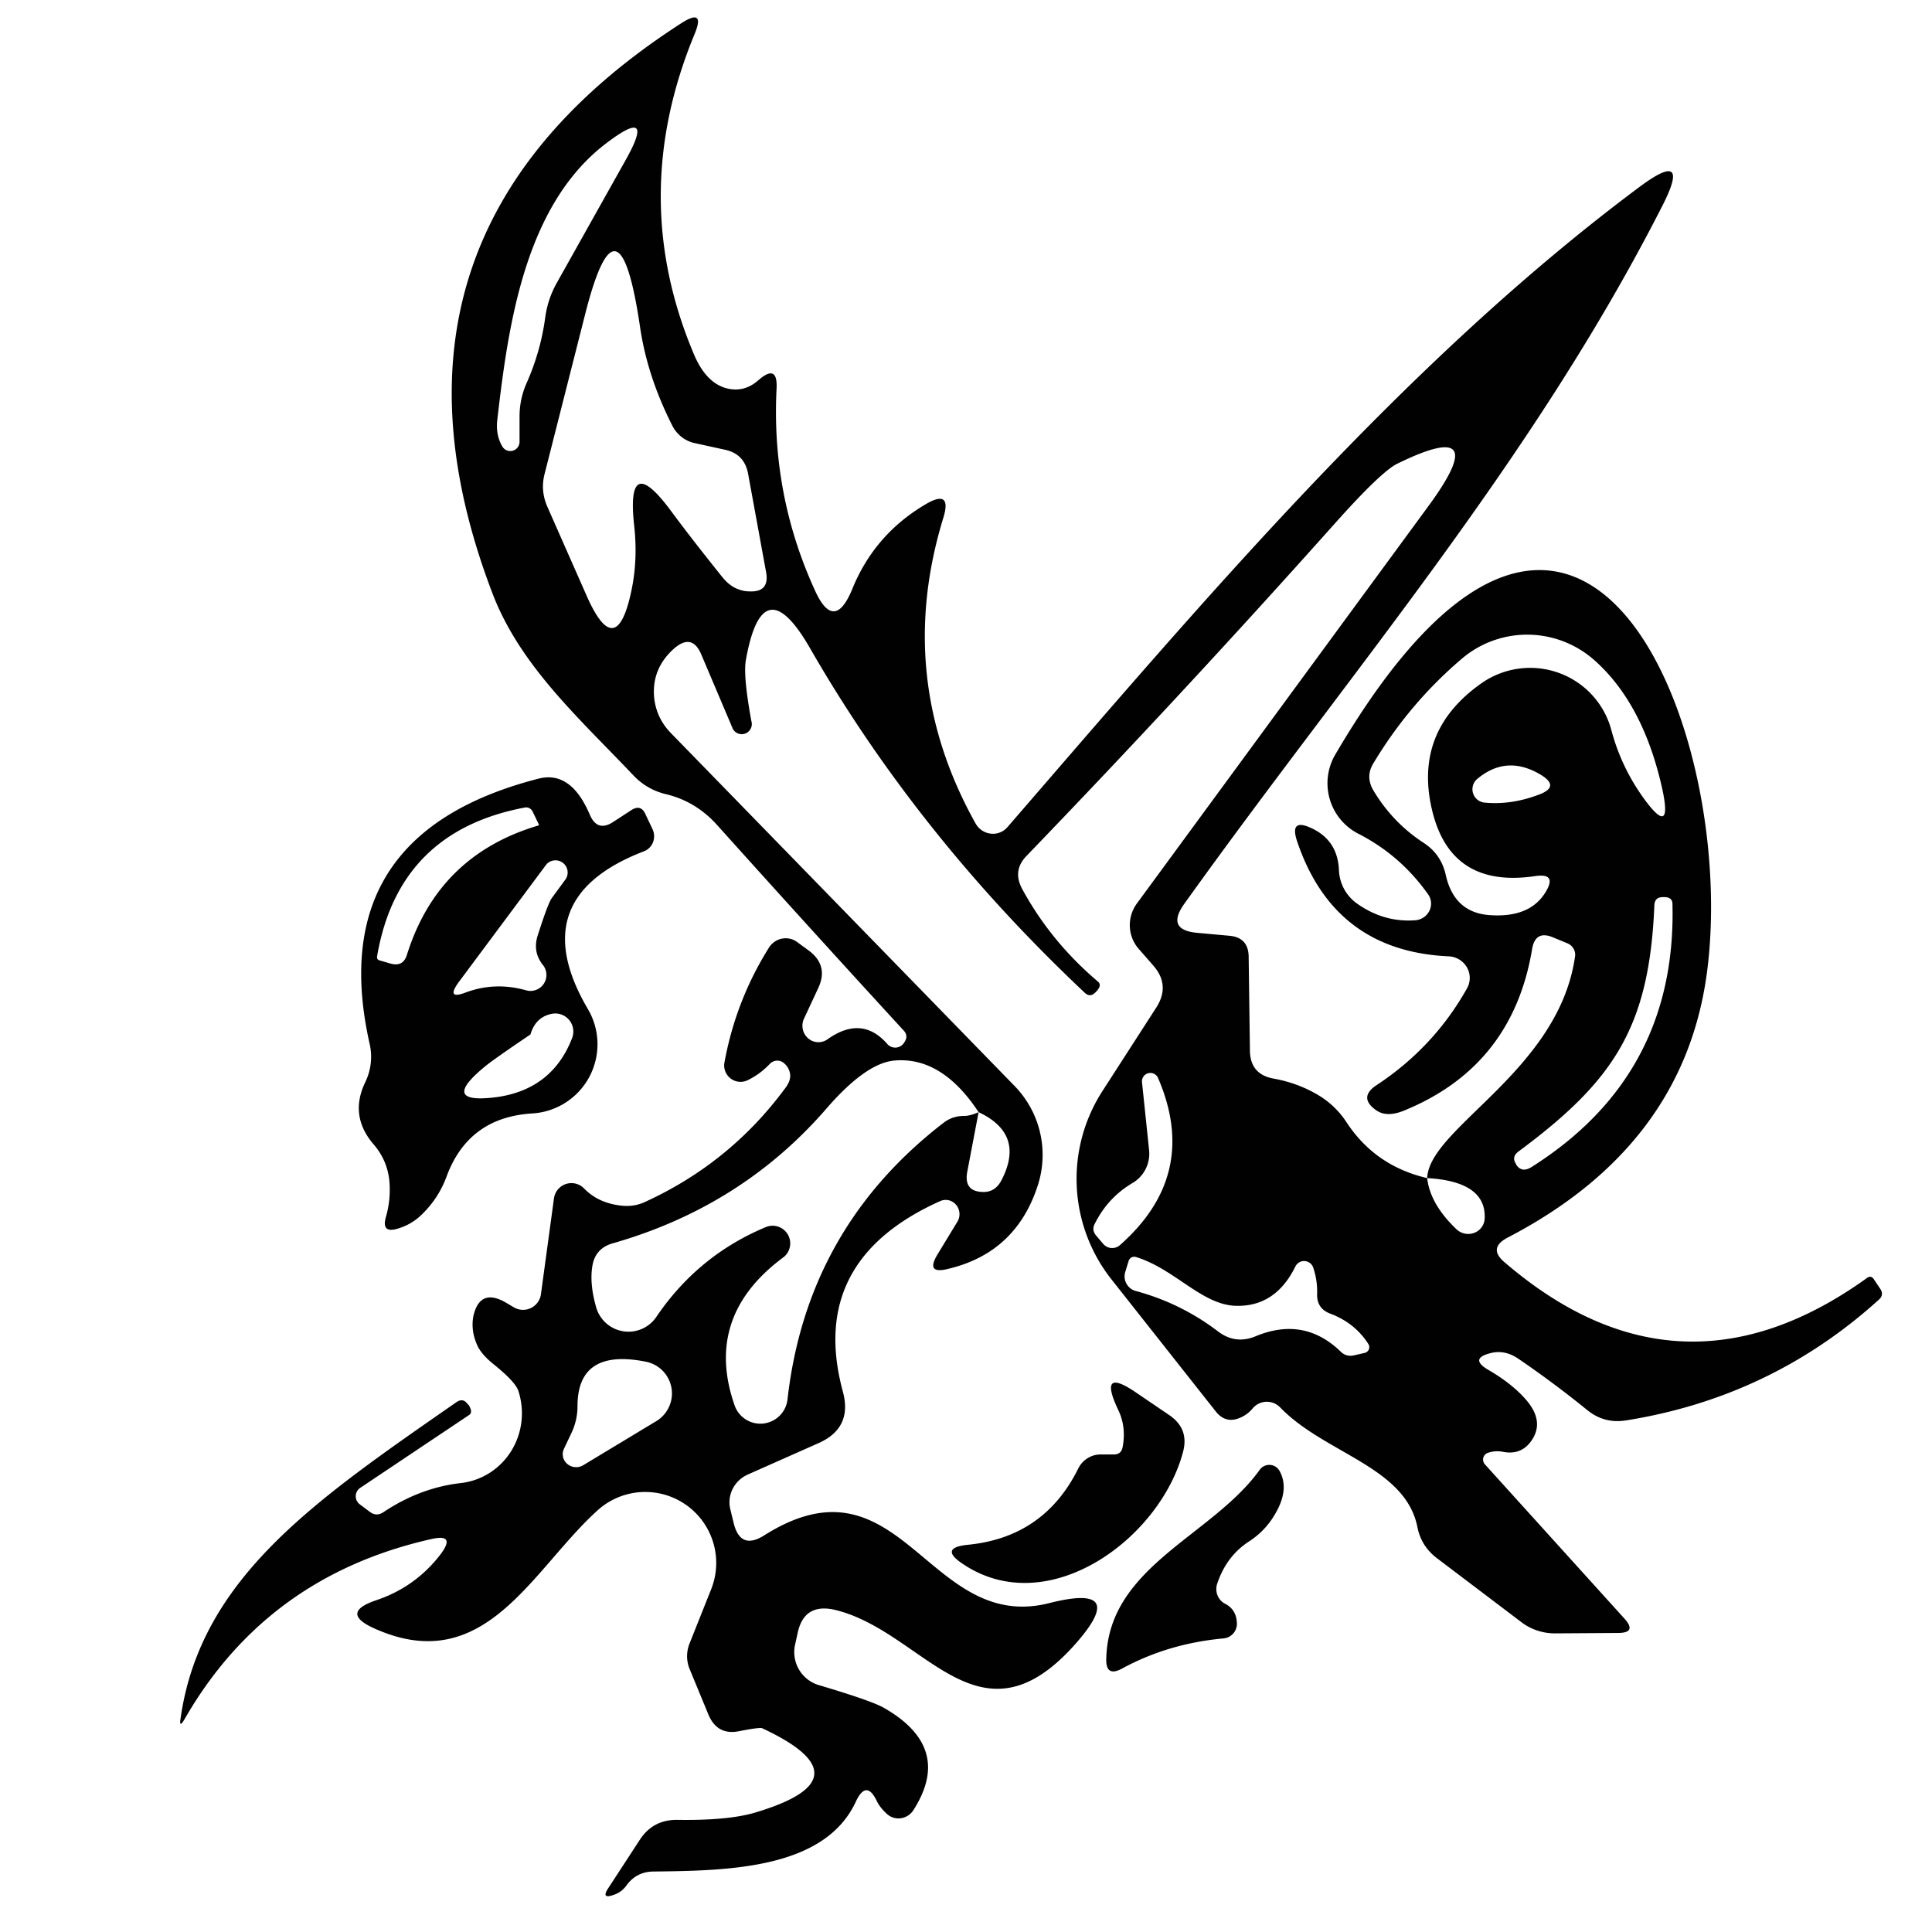 <?xml version="1.0" encoding="UTF-8" standalone="no"?>
<!DOCTYPE svg PUBLIC "-//W3C//DTD SVG 1.1//EN" "http://www.w3.org/Graphics/SVG/1.1/DTD/svg11.dtd">
<svg xmlns="http://www.w3.org/2000/svg" version="1.1" viewBox="0.00 0.00 46.00 46.00">
<path fill="#000000" fill-opacity="0.996" d="
  M 33.98 28.05
  Q 34.05 28.67 34.68 29.27
  A 0.40 0.39 22.8 0 0 35.35 29.00
  Q 35.38 28.13 33.98 28.05
  C 34.03 26.85 37.11 25.50 37.50 22.78
  A 0.30 0.29 16.2 0 0 37.32 22.46
  L 36.98 22.32
  Q 36.56 22.14 36.48 22.59
  Q 36.02 25.37 33.46 26.43
  Q 33.02 26.62 32.76 26.43
  Q 32.34 26.13 32.77 25.84
  Q 34.14 24.94 34.93 23.53
  A 0.52 0.51 15.8 0 0 34.50 22.77
  Q 31.76 22.65 30.88 20.02
  Q 30.70 19.47 31.23 19.72
  Q 31.85 20.01 31.88 20.72
  A 1.02 1.02 0.0 0 0 32.32 21.52
  Q 32.96 21.97 33.71 21.91
  A 0.40 0.39 -20.1 0 0 34.00 21.29
  Q 33.34 20.36 32.34 19.85
  A 1.35 1.35 0.0 0 1 31.79 17.97
  C 37.69 7.89 41.44 17.52 40.63 23.24
  Q 40.05 27.31 35.89 29.47
  Q 35.42 29.72 35.83 30.06
  Q 39.99 33.63 44.45 30.43
  Q 44.54 30.36 44.61 30.45
  L 44.77 30.69
  Q 44.86 30.83 44.74 30.94
  Q 42.17 33.27 38.71 33.82
  Q 38.20 33.90 37.80 33.58
  Q 37.00 32.93 36.15 32.35
  Q 35.84 32.14 35.52 32.21
  Q 34.95 32.34 35.46 32.63
  Q 36.04 32.97 36.37 33.37
  Q 36.75 33.84 36.49 34.26
  Q 36.25 34.65 35.80 34.57
  Q 35.61 34.53 35.43 34.59
  A 0.17 0.17 0.0 0 0 35.35 34.86
  L 38.67 38.53
  Q 38.99 38.88 38.52 38.88
  L 37.02 38.89
  A 1.33 1.29 -25.5 0 1 36.22 38.62
  L 34.20 37.09
  Q 33.84 36.81 33.75 36.37
  C 33.47 34.92 31.54 34.61 30.48 33.51
  A 0.44 0.44 0.0 0 0 29.82 33.54
  Q 29.70 33.68 29.54 33.75
  Q 29.19 33.91 28.95 33.61
  L 26.47 30.47
  A 3.86 3.86 0.0 0 1 26.26 25.96
  L 27.53 23.99
  Q 27.87 23.46 27.46 22.99
  L 27.11 22.59
  A 0.87 0.86 -47.4 0 1 27.07 21.51
  L 34.01 12.05
  Q 35.58 9.91 33.27 11.04
  Q 32.88 11.23 31.75 12.50
  Q 28.17 16.51 24.44 20.38
  Q 24.10 20.73 24.34 21.17
  Q 25.02 22.42 26.14 23.37
  Q 26.25 23.46 26.09 23.62
  L 26.08 23.63
  Q 25.95 23.76 25.82 23.63
  Q 21.85 19.89 19.29 15.44
  Q 18.16 13.47 17.76 15.71
  Q 17.69 16.08 17.89 17.17
  A 0.24 0.24 0.0 0 1 17.43 17.31
  L 16.70 15.59
  Q 16.48 15.06 16.04 15.45
  Q 15.54 15.90 15.57 16.54
  Q 15.60 17.06 15.96 17.44
  L 24.16 25.86
  A 2.35 2.35 0.0 0 1 24.72 28.19
  Q 24.21 29.82 22.58 30.21
  Q 22.03 30.35 22.32 29.87
  L 22.80 29.08
  A 0.34 0.33 -86.3 0 0 22.38 28.60
  Q 19.22 30.02 20.07 33.14
  Q 20.30 34.00 19.49 34.36
  L 17.80 35.11
  A 0.73 0.71 -19.4 0 0 17.39 35.94
  L 17.47 36.27
  Q 17.63 36.91 18.19 36.56
  C 21.46 34.49 22.08 38.90 24.98 38.17
  Q 26.91 37.68 25.58 39.17
  C 23.29 41.72 22.00 38.84 19.88 38.33
  Q 19.14 38.16 18.99 38.89
  L 18.93 39.16
  A 0.82 0.82 0.0 0 0 19.49 40.12
  Q 20.74 40.49 21.04 40.66
  Q 22.71 41.61 21.74 43.11
  A 0.42 0.41 -52.9 0 1 21.13 43.20
  Q 20.96 43.05 20.88 42.89
  Q 20.63 42.36 20.38 42.89
  C 19.64 44.50 17.35 44.54 15.57 44.56
  Q 15.15 44.56 14.91 44.90
  Q 14.79 45.06 14.60 45.12
  Q 14.31 45.22 14.48 44.96
  L 15.23 43.81
  Q 15.54 43.33 16.11 43.33
  Q 17.35 43.35 18.00 43.15
  Q 20.70 42.34 18.15 41.15
  Q 18.10 41.12 17.59 41.22
  Q 17.08 41.32 16.87 40.83
  L 16.42 39.74
  A 0.82 0.80 -46.7 0 1 16.41 39.15
  L 16.94 37.82
  A 1.69 1.69 0.0 0 0 14.24 35.95
  C 12.67 37.36 11.56 39.95 8.93 38.78
  Q 8.07 38.40 8.96 38.10
  Q 9.91 37.78 10.51 36.98
  Q 10.84 36.52 10.29 36.64
  Q 6.35 37.52 4.39 40.94
  Q 4.26 41.16 4.30 40.91
  C 4.78 37.55 7.54 35.70 10.86 33.39
  Q 11.03 33.27 11.14 33.44
  L 11.15 33.44
  Q 11.27 33.62 11.17 33.69
  L 8.57 35.43
  A 0.24 0.24 0.0 0 0 8.57 35.82
  L 8.81 36.00
  Q 8.96 36.11 9.12 36.01
  Q 10.00 35.42 10.98 35.31
  A 1.69 1.65 77.4 0 0 12.34 33.11
  Q 12.26 32.89 11.75 32.48
  Q 11.44 32.23 11.35 32.00
  Q 11.21 31.67 11.27 31.34
  Q 11.42 30.67 12.02 31.00
  L 12.24 31.13
  A 0.43 0.43 0.0 0 0 12.88 30.81
  L 13.19 28.53
  A 0.42 0.42 0.0 0 1 13.91 28.30
  Q 14.26 28.66 14.84 28.71
  A 1.07 0.98 33.3 0 0 15.33 28.63
  Q 17.36 27.71 18.68 25.93
  Q 18.84 25.73 18.81 25.56
  Q 18.78 25.40 18.65 25.30
  A 0.25 0.24 -51.3 0 0 18.32 25.34
  Q 18.09 25.58 17.80 25.72
  A 0.39 0.39 0.0 0 1 17.25 25.29
  Q 17.52 23.82 18.31 22.56
  A 0.47 0.46 -55.5 0 1 18.98 22.43
  L 19.24 22.62
  Q 19.74 22.98 19.48 23.53
  L 19.14 24.26
  A 0.39 0.38 84.9 0 0 19.71 24.74
  Q 20.52 24.17 21.12 24.85
  A 0.25 0.25 0.0 0 0 21.53 24.82
  Q 21.64 24.66 21.51 24.53
  Q 19.28 22.10 17.08 19.65
  Q 16.57 19.08 15.86 18.91
  Q 15.40 18.80 15.08 18.46
  C 13.81 17.12 12.39 15.86 11.73 14.14
  Q 8.45 5.57 16.21 0.56
  Q 16.81 0.17 16.53 0.83
  Q 14.94 4.69 16.52 8.43
  Q 16.80 9.10 17.28 9.24
  Q 17.71 9.36 18.06 9.05
  Q 18.52 8.65 18.49 9.25
  Q 18.36 11.77 19.40 14.05
  Q 19.86 15.07 20.29 14.03
  Q 20.82 12.72 22.05 12.00
  Q 22.67 11.64 22.46 12.33
  Q 21.29 16.14 23.23 19.61
  A 0.47 0.46 50.6 0 0 23.99 19.69
  C 28.57 14.40 33.41 8.64 39.05 4.44
  Q 40.28 3.53 39.58 4.90
  C 36.48 10.99 32.16 15.98 28.19 21.53
  Q 27.76 22.14 28.50 22.21
  L 29.27 22.28
  Q 29.72 22.32 29.73 22.77
  L 29.76 25.02
  Q 29.77 25.58 30.32 25.68
  Q 30.93 25.79 31.43 26.10
  Q 31.81 26.34 32.06 26.72
  Q 32.74 27.76 33.98 28.05
  Z
  M 12.53 9.14
  Q 12.87 8.38 12.98 7.57
  Q 13.04 7.12 13.26 6.73
  L 14.88 3.84
  Q 15.65 2.48 14.41 3.43
  C 12.49 4.91 12.10 7.75 11.84 10.00
  Q 11.80 10.36 11.96 10.63
  A 0.22 0.22 0.0 0 0 12.37 10.52
  L 12.37 9.92
  Q 12.37 9.51 12.53 9.14
  Z
  M 15.10 12.52
  Q 14.90 10.71 15.98 12.17
  Q 16.46 12.82 17.19 13.73
  Q 17.35 13.93 17.53 14.01
  Q 17.69 14.08 17.83 14.08
  Q 18.33 14.11 18.24 13.62
  L 17.81 11.27
  Q 17.72 10.81 17.27 10.71
  L 16.54 10.55
  A 0.80 0.77 82.5 0 1 16.00 10.12
  Q 15.41 8.95 15.24 7.79
  Q 14.73 4.33 13.93 7.49
  L 12.96 11.31
  Q 12.87 11.69 13.03 12.06
  L 13.97 14.19
  Q 14.67 15.77 15.03 14.08
  Q 15.19 13.34 15.10 12.52
  Z
  M 34.12 19.38
  Q 33.61 17.44 35.27 16.27
  A 2.01 2.00 -25.0 0 1 38.37 17.40
  Q 38.61 18.29 39.16 19.04
  Q 39.81 19.92 39.59 18.84
  Q 39.14 16.75 37.94 15.70
  A 2.41 2.40 45.3 0 0 34.81 15.68
  Q 33.55 16.75 32.69 18.19
  Q 32.51 18.50 32.70 18.82
  Q 33.16 19.59 33.90 20.07
  Q 34.31 20.34 34.42 20.82
  Q 34.62 21.74 35.49 21.79
  Q 36.43 21.85 36.80 21.24
  Q 37.08 20.78 36.55 20.86
  Q 34.59 21.15 34.12 19.38
  Z
  M 36.64 18.92
  Q 37.15 18.73 36.69 18.45
  Q 35.88 17.96 35.18 18.54
  A 0.32 0.32 0.0 0 0 35.35 19.11
  Q 35.98 19.17 36.64 18.92
  Z
  M 39.39 21.55
  C 39.27 24.46 38.43 25.73 36.15 27.42
  Q 35.98 27.55 36.10 27.72
  L 36.10 27.73
  Q 36.23 27.93 36.46 27.79
  Q 39.93 25.60 39.82 21.51
  Q 39.81 21.35 39.60 21.36
  L 39.59 21.36
  Q 39.40 21.36 39.39 21.55
  Z
  M 23.30 26.48
  L 23.03 27.90
  Q 22.94 28.39 23.44 28.38
  Q 23.71 28.37 23.85 28.09
  Q 24.41 27.00 23.30 26.48
  Q 22.43 25.16 21.31 25.25
  Q 20.63 25.30 19.69 26.38
  Q 17.67 28.72 14.60 29.60
  Q 14.16 29.72 14.10 30.17
  Q 14.04 30.58 14.19 31.11
  A 0.80 0.80 0.0 0 0 15.63 31.35
  Q 16.63 29.88 18.25 29.21
  A 0.42 0.42 0.0 0 1 18.66 29.93
  Q 16.75 31.34 17.49 33.46
  A 0.65 0.65 0.0 0 0 18.75 33.32
  Q 19.21 29.24 22.47 26.73
  Q 22.68 26.57 22.95 26.57
  Q 23.10 26.57 23.30 26.48
  Z
  M 27.57 25.66
  A 0.20 0.20 0.0 0 0 27.19 25.76
  L 27.36 27.39
  A 0.81 0.81 0.0 0 1 26.96 28.17
  Q 26.37 28.52 26.06 29.15
  Q 25.99 29.29 26.10 29.42
  L 26.27 29.62
  A 0.28 0.28 0.0 0 0 26.66 29.65
  Q 28.57 27.97 27.57 25.66
  Z
  M 31.36 30.81
  Q 31.37 30.49 31.27 30.19
  A 0.23 0.23 0.0 0 0 30.84 30.16
  Q 30.36 31.13 29.40 31.09
  C 28.60 31.05 27.96 30.21 27.05 29.93
  A 0.14 0.14 0.0 0 0 26.87 30.03
  L 26.79 30.29
  A 0.36 0.36 0.0 0 0 27.05 30.74
  Q 28.12 31.03 29.00 31.70
  Q 29.42 32.02 29.91 31.81
  Q 31.06 31.34 31.93 32.19
  Q 32.06 32.31 32.24 32.27
  Q 32.37 32.24 32.50 32.21
  A 0.14 0.14 0.0 0 0 32.58 32.00
  Q 32.26 31.50 31.68 31.28
  Q 31.35 31.16 31.36 30.81
  Z
  M 13.61 34.11
  L 13.43 34.49
  A 0.32 0.31 -3.2 0 0 13.88 34.89
  L 15.62 33.84
  A 0.77 0.77 0.0 0 0 15.37 32.42
  Q 13.75 32.10 13.75 33.48
  Q 13.75 33.81 13.61 34.11
  Z"
/>
<path fill="#000000" fill-opacity="0.996" d="
  M 14.60 19.57
  L 15.03 19.29
  Q 15.26 19.14 15.37 19.39
  L 15.54 19.75
  A 0.39 0.38 67.8 0 1 15.33 20.27
  Q 12.44 21.38 14.00 24.03
  A 1.65 1.65 0.0 0 1 12.68 26.51
  Q 11.15 26.60 10.63 28.02
  Q 10.44 28.53 10.05 28.91
  Q 9.81 29.15 9.48 29.25
  Q 9.07 29.38 9.19 28.97
  Q 9.31 28.55 9.27 28.11
  Q 9.22 27.62 8.89 27.24
  Q 8.31 26.56 8.70 25.76
  A 1.39 1.37 -39.2 0 0 8.80 24.85
  Q 7.68 19.86 12.82 18.54
  Q 13.59 18.34 14.04 19.39
  Q 14.22 19.82 14.60 19.57
  Z
  M 9.05 22.87
  L 9.29 22.94
  Q 9.60 23.03 9.69 22.73
  Q 10.43 20.37 12.80 19.66
  Q 12.85 19.65 12.82 19.61
  L 12.68 19.32
  Q 12.61 19.20 12.48 19.23
  Q 9.49 19.80 8.98 22.76
  Q 8.96 22.85 9.05 22.87
  Z
  M 13.01 20.58
  L 10.91 23.40
  Q 10.62 23.81 11.09 23.63
  Q 11.79 23.37 12.53 23.58
  A 0.38 0.38 0.0 0 0 12.93 22.98
  Q 12.67 22.66 12.81 22.25
  Q 13.05 21.50 13.14 21.38
  L 13.47 20.93
  A 0.29 0.29 0.0 0 0 13.01 20.58
  Z
  M 12.63 24.63
  Q 11.86 25.15 11.60 25.35
  Q 10.40 26.31 11.84 26.12
  Q 13.15 25.93 13.62 24.72
  A 0.43 0.43 0.0 0 0 13.13 24.14
  Q 12.75 24.22 12.63 24.63
  Z"
/>
<path fill="#000000" fill-opacity="0.996" d="
  M 26.73 34.45
  Q 26.82 33.97 26.62 33.56
  Q 26.13 32.52 27.07 33.17
  L 27.85 33.70
  Q 28.31 34.02 28.17 34.56
  C 27.63 36.63 24.96 38.60 22.93 37.24
  Q 22.34 36.85 23.05 36.78
  Q 24.86 36.60 25.67 34.97
  A 0.60 0.59 -76.0 0 1 26.22 34.63
  Q 26.37 34.63 26.52 34.63
  Q 26.70 34.63 26.73 34.45
  Z"
/>
<path fill="#000000" fill-opacity="0.996" d="
  M 29.18 38.19
  Q 29.44 38.33 29.45 38.65
  A 0.35 0.35 0.0 0 1 29.13 39.01
  Q 27.82 39.13 26.73 39.72
  Q 26.32 39.95 26.34 39.48
  C 26.40 37.29 28.86 36.57 29.99 35.00
  A 0.28 0.28 0.0 0 1 30.47 35.03
  Q 30.70 35.46 30.37 36.03
  Q 30.14 36.44 29.74 36.70
  Q 29.20 37.05 28.98 37.71
  A 0.40 0.39 -67.9 0 0 29.18 38.19
  Z"
/>
</svg>

